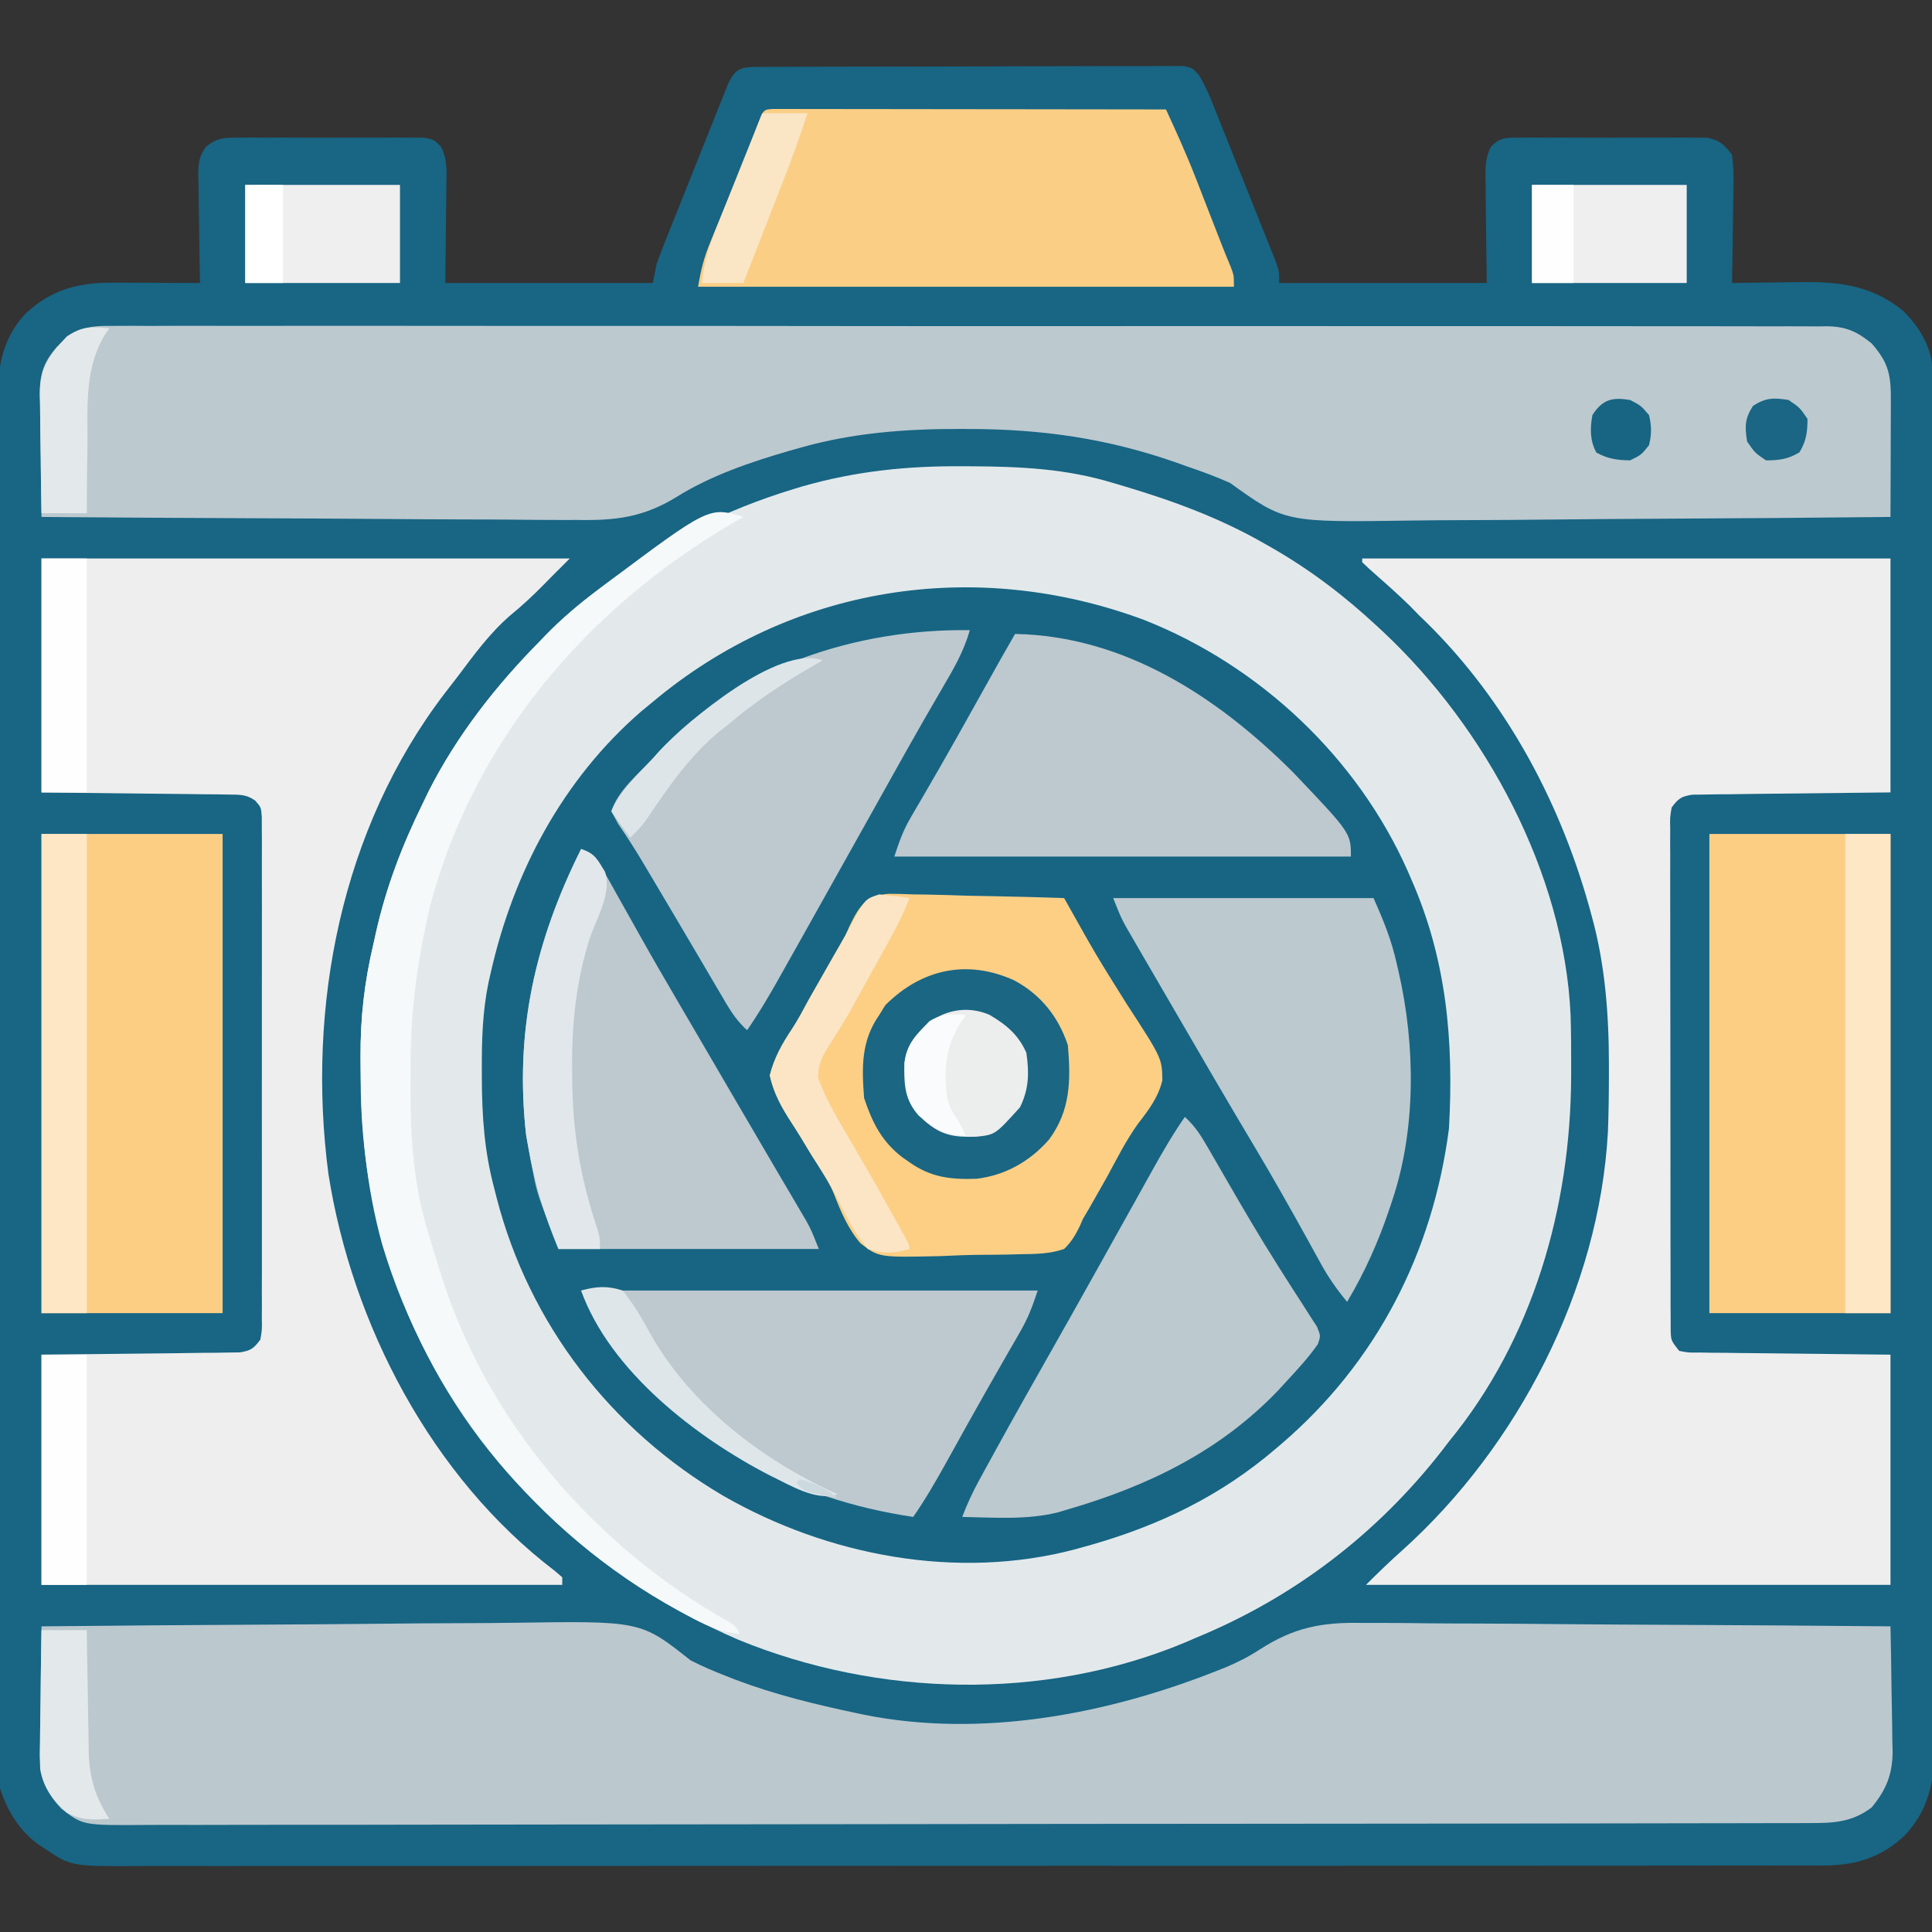 <?xml version="1.0" encoding="UTF-8"?>
<svg version="1.1" xmlns="http://www.w3.org/2000/svg" width="512" height="512">
<rect width="100%" height="100%" fill="#333333" stroke="none"/>
<path d="M0 0 C1.008 -0.009 2.016 -0.017 3.055 -0.026 C4.72 -0.024 4.72 -0.024 6.419 -0.023 C8.168 -0.033 8.168 -0.033 9.952 -0.043 C13.823 -0.063 17.693 -0.066 21.564 -0.069 C23.567 -0.073 25.571 -0.078 27.574 -0.083 C33.876 -0.1 40.178 -0.105 46.48 -0.103 C52.985 -0.102 59.49 -0.123 65.995 -0.155 C71.576 -0.181 77.158 -0.192 82.739 -0.19 C86.074 -0.19 89.409 -0.197 92.744 -0.217 C96.463 -0.236 100.181 -0.231 103.9 -0.218 C105.008 -0.23 106.116 -0.241 107.258 -0.252 C108.774 -0.24 108.774 -0.24 110.321 -0.227 C111.201 -0.228 112.08 -0.229 112.986 -0.23 C115.224 0.267 115.224 0.267 116.96 2.151 C118.344 4.469 119.396 6.757 120.401 9.264 C120.801 10.255 121.201 11.246 121.613 12.267 C122.035 13.331 122.457 14.394 122.892 15.49 C123.551 17.136 123.551 17.136 124.224 18.814 C125.151 21.131 126.074 23.448 126.995 25.767 C128.409 29.323 129.834 32.875 131.261 36.426 C132.16 38.676 133.057 40.927 133.954 43.178 C134.383 44.243 134.811 45.309 135.252 46.407 C135.642 47.395 136.033 48.383 136.436 49.4 C136.955 50.705 136.955 50.705 137.485 52.035 C138.224 54.267 138.224 54.267 138.224 57.267 C156.374 57.267 174.524 57.267 193.224 57.267 C193.105 46.258 193.105 46.258 192.954 35.249 C192.945 33.864 192.937 32.48 192.931 31.096 C192.908 30.025 192.908 30.025 192.885 28.933 C192.883 25.968 192.983 23.718 194.395 21.076 C196.891 18.608 198.351 18.761 201.825 18.75 C202.973 18.737 204.121 18.725 205.304 18.712 C206.545 18.72 207.786 18.728 209.064 18.736 C210.974 18.73 210.974 18.73 212.923 18.725 C215.62 18.722 218.315 18.727 221.011 18.746 C224.462 18.769 227.913 18.756 231.364 18.732 C234.66 18.714 237.956 18.726 241.251 18.736 C242.49 18.728 243.729 18.72 245.005 18.712 C246.156 18.724 247.307 18.737 248.493 18.75 C249.506 18.753 250.518 18.756 251.561 18.759 C254.959 19.408 256.148 20.544 258.224 23.267 C258.573 26.018 258.693 28.356 258.615 31.096 C258.609 31.845 258.603 32.594 258.597 33.365 C258.575 35.75 258.525 38.133 258.474 40.517 C258.454 42.137 258.436 43.757 258.419 45.377 C258.375 49.341 258.306 53.304 258.224 57.267 C259.086 57.252 259.947 57.236 260.835 57.22 C264.072 57.168 267.309 57.131 270.547 57.103 C271.941 57.088 273.334 57.067 274.728 57.041 C285.737 56.84 294.602 57.469 303.431 64.517 C307.704 68.688 311.072 74.002 311.354 80.059 C311.356 81.203 311.359 82.348 311.361 83.528 C311.364 84.168 311.366 84.808 311.369 85.468 C311.377 87.628 311.377 89.789 311.378 91.949 C311.382 93.508 311.386 95.067 311.391 96.625 C311.403 100.921 311.409 105.216 311.413 109.511 C311.419 114.139 311.431 118.767 311.442 123.395 C311.466 134.578 311.481 145.761 311.494 156.944 C311.497 160.103 311.501 163.261 311.505 166.419 C311.531 186.027 311.553 205.634 311.565 225.242 C311.568 229.785 311.571 234.328 311.574 238.871 C311.575 240 311.576 241.129 311.576 242.292 C311.589 260.582 311.622 278.872 311.664 297.163 C311.706 315.937 311.73 334.711 311.735 353.485 C311.739 364.028 311.75 374.57 311.783 385.113 C311.811 394.092 311.822 403.07 311.811 412.049 C311.806 416.63 311.809 421.21 311.833 425.79 C311.856 429.987 311.855 434.183 311.836 438.38 C311.833 439.895 311.839 441.41 311.854 442.925 C311.945 452.725 311.151 460.899 304.263 468.404 C297.814 474.676 290.697 476.729 281.925 476.648 C281.125 476.652 280.324 476.657 279.5 476.662 C276.826 476.674 274.153 476.664 271.48 476.655 C269.54 476.659 267.601 476.665 265.662 476.671 C260.339 476.686 255.016 476.682 249.692 476.674 C243.949 476.67 238.206 476.682 232.463 476.692 C221.214 476.709 209.965 476.71 198.716 476.705 C189.574 476.701 180.432 476.702 171.29 476.708 C169.989 476.709 168.688 476.709 167.348 476.71 C164.706 476.712 162.064 476.713 159.421 476.715 C141.678 476.725 123.935 476.729 106.192 476.721 C105.498 476.721 104.805 476.72 104.09 476.72 C98.457 476.718 92.824 476.715 87.191 476.712 C65.217 476.702 43.243 476.711 21.269 476.734 C-3.424 476.76 -28.116 476.773 -52.809 476.766 C-65.882 476.762 -78.954 476.765 -92.027 476.782 C-103.155 476.797 -114.283 476.797 -125.41 476.78 C-131.088 476.771 -136.766 476.769 -142.444 476.785 C-147.642 476.798 -152.84 476.794 -158.038 476.774 C-159.918 476.771 -161.799 476.774 -163.679 476.784 C-181.857 476.878 -181.857 476.878 -188.776 472.267 C-189.714 471.656 -189.714 471.656 -190.67 471.033 C-195.828 467.169 -198.714 462.327 -200.776 456.267 C-201.478 451.087 -201.453 445.958 -201.411 440.744 C-201.417 439.179 -201.425 437.614 -201.435 436.049 C-201.455 431.77 -201.445 427.491 -201.43 423.212 C-201.418 418.588 -201.436 413.965 -201.45 409.342 C-201.472 400.294 -201.467 391.245 -201.452 382.197 C-201.441 374.841 -201.44 367.486 -201.445 360.131 C-201.446 359.083 -201.447 358.036 -201.447 356.956 C-201.449 354.828 -201.451 352.7 -201.452 350.571 C-201.467 330.623 -201.45 310.675 -201.423 290.726 C-201.401 273.617 -201.405 256.508 -201.428 239.399 C-201.455 219.521 -201.465 199.643 -201.45 179.765 C-201.448 177.645 -201.447 175.524 -201.445 173.404 C-201.444 172.361 -201.444 171.317 -201.443 170.242 C-201.438 162.898 -201.446 155.553 -201.457 148.208 C-201.471 139.255 -201.468 130.302 -201.441 121.349 C-201.428 116.783 -201.423 112.217 -201.439 107.65 C-201.454 103.467 -201.446 99.284 -201.419 95.1 C-201.414 93.59 -201.417 92.08 -201.429 90.57 C-201.5 81.011 -200.824 72.669 -194.003 65.37 C-187.044 58.93 -180.018 57.13 -170.725 57.17 C-170.066 57.171 -169.408 57.173 -168.729 57.174 C-166.64 57.18 -164.552 57.192 -162.463 57.205 C-161.041 57.21 -159.618 57.215 -158.196 57.219 C-154.723 57.23 -151.249 57.247 -147.776 57.267 C-147.797 56.258 -147.818 55.249 -147.839 54.21 C-147.912 50.46 -147.958 46.711 -147.996 42.961 C-148.016 41.339 -148.043 39.717 -148.078 38.096 C-148.126 35.762 -148.149 33.429 -148.167 31.096 C-148.187 30.372 -148.208 29.649 -148.229 28.904 C-148.231 25.651 -148.106 23.701 -146.106 21.076 C-143.203 18.823 -141.691 18.761 -138.045 18.75 C-136.318 18.731 -136.318 18.731 -134.557 18.712 C-133.318 18.72 -132.079 18.728 -130.803 18.736 C-128.891 18.73 -128.891 18.73 -126.941 18.725 C-124.246 18.722 -121.553 18.727 -118.859 18.746 C-115.406 18.769 -111.955 18.756 -108.502 18.732 C-105.207 18.714 -101.911 18.726 -98.616 18.736 C-97.375 18.728 -96.135 18.72 -94.856 18.712 C-93.134 18.731 -93.134 18.731 -91.377 18.75 C-90.366 18.753 -89.354 18.756 -88.312 18.759 C-85.776 19.267 -85.776 19.267 -83.947 21.076 C-82.208 24.33 -82.406 27.501 -82.483 31.096 C-82.486 31.76 -82.489 32.424 -82.492 33.109 C-82.508 35.578 -82.55 38.048 -82.588 40.517 C-82.65 46.045 -82.712 51.572 -82.776 57.267 C-64.626 57.267 -46.476 57.267 -27.776 57.267 C-27.446 55.617 -27.116 53.967 -26.776 52.267 C-26.176 50.545 -25.533 48.836 -24.858 47.142 C-24.464 46.147 -24.07 45.153 -23.665 44.129 C-23.239 43.067 -22.813 42.006 -22.374 40.912 C-21.936 39.814 -21.498 38.716 -21.047 37.585 C-20.122 35.268 -19.195 32.953 -18.265 30.638 C-16.841 27.085 -15.426 23.529 -14.012 19.973 C-13.113 17.723 -12.212 15.474 -11.311 13.224 C-10.887 12.157 -10.463 11.089 -10.026 9.989 C-9.431 8.512 -9.431 8.512 -8.823 7.005 C-8.301 5.702 -8.301 5.702 -7.769 4.372 C-5.856 0.317 -4.237 0.016 0 0 Z " fill="#186584" transform="translate(200.776,17.733)"/>
<path d="M0 0 C1.85 0.007 1.85 0.007 3.737 0.015 C33.983 0.402 62.629 11.361 85.375 31.312 C86.204 31.997 87.033 32.681 87.887 33.387 C110.931 52.958 125.933 83.487 129.375 113.312 C129.66 118.233 129.708 123.135 129.688 128.062 C129.686 128.721 129.685 129.379 129.684 130.057 C129.649 140.169 129.01 149.542 126.375 159.312 C126.166 160.139 125.958 160.966 125.743 161.818 C116.859 196.14 94.839 222.897 65.062 241.367 C57.511 245.8 49.59 248.867 41.312 251.688 C40.344 252.021 39.376 252.355 38.378 252.699 C14.557 260.46 -13.827 259.905 -37.625 252.312 C-38.314 252.093 -39.003 251.874 -39.713 251.648 C-55.055 246.543 -69.649 238.118 -81.625 227.312 C-82.45 226.618 -83.275 225.923 -84.125 225.207 C-106.52 205.996 -120.66 179.215 -125.625 150.312 C-125.814 149.276 -126.004 148.24 -126.199 147.172 C-128.814 123.469 -126.68 99.135 -116.625 77.312 C-116.359 76.71 -116.093 76.107 -115.818 75.485 C-110.843 64.295 -104.375 54.765 -96.625 45.312 C-95.962 44.493 -95.962 44.493 -95.286 43.657 C-72.403 15.748 -35.752 -0.169 0 0 Z " fill="#176583" transform="translate(254.625,155.688)"/>
<path d="M0 0 C1.289 0.006 1.289 0.006 2.604 0.011 C15.386 0.09 27.456 0.667 39.75 4.438 C41.172 4.856 41.172 4.856 42.624 5.283 C55.603 9.155 67.984 13.696 79.75 20.438 C80.739 20.998 80.739 20.998 81.747 21.569 C92.037 27.479 101.074 34.358 109.75 42.438 C110.281 42.93 110.812 43.423 111.359 43.93 C138.48 69.364 159.304 107.909 160.974 145.503 C161.116 150.085 161.138 154.666 161.125 159.25 C161.124 160.067 161.123 160.883 161.121 161.725 C160.983 196.335 151.057 231.265 128.75 258.438 C128.103 259.283 127.456 260.129 126.789 261 C109.573 283.016 87.59 299.798 61.75 310.438 C60.074 311.159 60.074 311.159 58.363 311.895 C21.209 327.258 -22.486 326.155 -59.49 311.027 C-78.659 302.764 -95.115 291.78 -110.25 277.438 C-111.145 276.596 -112.039 275.754 -112.961 274.887 C-142.164 246.625 -158.95 206.503 -159.638 166.043 C-159.664 163.653 -159.678 161.264 -159.688 158.875 C-159.694 158.119 -159.7 157.363 -159.706 156.584 C-159.761 146.136 -158.677 136.637 -156.25 126.438 C-156.057 125.559 -155.863 124.681 -155.664 123.777 C-152.953 111.636 -148.727 100.585 -143.25 89.438 C-142.434 87.746 -142.434 87.746 -141.602 86.02 C-134.051 71.195 -123.892 58.235 -112.25 46.438 C-111.713 45.878 -111.177 45.319 -110.624 44.743 C-106.411 40.411 -101.945 36.639 -97.125 33 C-96.377 32.435 -95.629 31.87 -94.859 31.288 C-79.647 19.928 -63.191 11.594 -45 6.062 C-44.258 5.836 -43.516 5.61 -42.752 5.376 C-28.456 1.279 -14.794 -0.115 0 0 Z M-82.25 62.438 C-83.245 63.256 -84.24 64.075 -85.266 64.918 C-106.157 82.993 -119.252 107.72 -125.25 134.438 C-125.429 135.224 -125.608 136.011 -125.792 136.822 C-127.399 144.598 -127.596 152.202 -127.562 160.125 C-127.561 160.786 -127.56 161.446 -127.559 162.127 C-127.524 172.258 -126.89 181.648 -124.25 191.438 C-124.041 192.264 -123.833 193.091 -123.618 193.943 C-114.956 227.409 -93.29 255.342 -63.614 272.821 C-35.977 288.708 -1.665 295.302 29.661 287.024 C30.35 286.83 31.04 286.637 31.75 286.438 C32.56 286.212 33.371 285.986 34.206 285.753 C52.388 280.518 68.348 272.748 82.75 260.438 C83.521 259.784 83.521 259.784 84.308 259.117 C109.595 237.456 124.518 208.293 128.75 175.438 C130.019 152.263 128.145 130.816 118.75 109.438 C118.467 108.783 118.183 108.129 117.892 107.455 C104.558 77.252 78.586 52.797 47.886 40.703 C2.98 24.029 -45.603 31.699 -82.25 62.438 Z " fill="#E3E9EB" transform="translate(255.25,123.562)"/>
<path d="M0 0 C20.063 -0.211 40.126 -0.369 60.191 -0.466 C69.508 -0.513 78.825 -0.576 88.143 -0.679 C96.27 -0.769 104.397 -0.827 112.525 -0.847 C116.824 -0.858 121.12 -0.886 125.418 -0.952 C158.822 -1.445 158.822 -1.445 172 9 C175.098 10.598 178.253 11.925 181.5 13.188 C182.724 13.669 182.724 13.669 183.973 14.161 C194.374 18.095 205.134 20.708 216 23 C216.694 23.147 217.387 23.294 218.102 23.445 C249.29 29.671 282.76 23.233 311.875 11.625 C312.8 11.26 312.8 11.26 313.744 10.887 C317.014 9.515 319.954 8.03 322.931 6.077 C331.921 0.301 339.265 -1.131 349.91 -0.908 C351.449 -0.906 352.988 -0.907 354.527 -0.912 C358.659 -0.914 362.789 -0.867 366.92 -0.811 C371.255 -0.761 375.59 -0.756 379.925 -0.747 C388.113 -0.722 396.3 -0.657 404.488 -0.576 C413.818 -0.486 423.148 -0.443 432.479 -0.403 C451.653 -0.319 470.826 -0.179 490 0 C490.124 5.55 490.215 11.099 490.275 16.65 C490.3 18.536 490.334 20.421 490.377 22.307 C490.438 25.028 490.466 27.747 490.488 30.469 C490.514 31.302 490.54 32.136 490.566 32.995 C490.569 39.141 488.929 43.25 485 48 C479.709 52.001 474.734 52.148 468.284 52.137 C467.105 52.141 467.105 52.141 465.903 52.145 C463.255 52.153 460.606 52.153 457.958 52.154 C456.046 52.158 454.134 52.162 452.223 52.167 C446.957 52.179 441.691 52.185 436.425 52.189 C430.751 52.195 425.076 52.207 419.402 52.218 C405.694 52.242 391.985 52.257 378.277 52.27 C374.406 52.273 370.536 52.277 366.665 52.281 C342.641 52.307 318.616 52.329 294.592 52.341 C289.026 52.344 283.461 52.347 277.896 52.35 C276.858 52.351 276.858 52.351 275.8 52.351 C253.378 52.363 230.956 52.394 208.534 52.436 C184.83 52.48 161.125 52.506 137.421 52.511 C124.499 52.515 111.577 52.526 98.654 52.559 C87.652 52.587 76.65 52.598 65.647 52.587 C60.032 52.582 54.417 52.585 48.802 52.609 C43.662 52.632 38.523 52.631 33.384 52.612 C31.523 52.609 29.663 52.615 27.803 52.63 C11.008 52.757 11.008 52.757 5.34 48.387 C0.835 43.722 -0.456 39.543 -0.453 33.108 C-0.433 32.269 -0.412 31.431 -0.391 30.566 C-0.385 29.688 -0.379 28.811 -0.373 27.906 C-0.351 25.124 -0.301 22.344 -0.25 19.562 C-0.23 17.667 -0.212 15.772 -0.195 13.877 C-0.151 9.251 -0.082 4.626 0 0 Z " fill="#BBC8CE" transform="translate(11,431)"/>
<path d="M0 0 C0.797 -0.007 1.594 -0.014 2.415 -0.021 C5.091 -0.038 7.765 -0.02 10.44 -0.002 C12.376 -0.007 14.311 -0.014 16.246 -0.023 C21.569 -0.042 26.891 -0.03 32.213 -0.013 C37.951 0.001 43.69 -0.015 49.428 -0.026 C60.671 -0.045 71.914 -0.036 83.156 -0.018 C92.292 -0.004 101.427 -0 110.563 -0.004 C111.862 -0.004 113.161 -0.005 114.5 -0.005 C117.138 -0.006 119.777 -0.007 122.416 -0.008 C146.468 -0.017 170.52 0.001 194.572 0.032 C216.532 0.06 238.492 0.065 260.452 0.05 C266.076 0.046 271.699 0.042 277.322 0.039 C278.014 0.038 278.707 0.038 279.42 0.037 C297.765 0.026 316.111 0.034 334.457 0.047 C337.086 0.049 339.716 0.05 342.345 0.052 C343.639 0.053 344.932 0.054 346.265 0.055 C355.392 0.061 364.519 0.057 373.646 0.051 C384.765 0.043 395.884 0.05 407.004 0.075 C412.679 0.087 418.355 0.093 424.03 0.082 C429.223 0.072 434.415 0.081 439.607 0.104 C441.489 0.109 443.37 0.107 445.252 0.098 C447.804 0.087 450.355 0.101 452.908 0.12 C453.643 0.111 454.378 0.102 455.135 0.093 C460.199 0.169 463.04 1.467 466.954 4.626 C471.7 10.014 472.095 13.325 472.052 20.353 C472.049 21.647 472.049 21.647 472.047 22.968 C472.042 25.729 472.029 28.49 472.016 31.251 C472.011 33.121 472.007 34.991 472.003 36.861 C471.992 41.449 471.974 46.038 471.954 50.626 C451.647 50.837 431.341 50.996 411.033 51.093 C401.602 51.139 392.172 51.202 382.741 51.305 C374.514 51.396 366.288 51.453 358.061 51.473 C353.711 51.485 349.362 51.512 345.012 51.578 C311.484 52.068 311.484 52.068 296.954 41.626 C293.23 39.94 289.446 38.571 285.579 37.251 C284.258 36.778 284.258 36.778 282.911 36.294 C264.608 29.836 247.121 27.342 227.829 27.314 C227.067 27.31 226.305 27.307 225.52 27.303 C211.125 27.267 197.062 28.303 183.141 32.251 C182.22 32.509 181.298 32.766 180.349 33.031 C170.07 36.012 159.325 39.621 150.218 45.347 C141.412 50.733 134.126 51.604 123.974 51.421 C122.416 51.419 120.857 51.42 119.299 51.424 C115.109 51.426 110.92 51.385 106.731 51.336 C102.338 51.292 97.944 51.288 93.55 51.28 C85.249 51.258 76.948 51.201 68.647 51.131 C59.189 51.052 49.731 51.014 40.272 50.979 C20.832 50.906 1.393 50.783 -18.046 50.626 C-18.145 45.182 -18.218 39.738 -18.266 34.293 C-18.286 32.443 -18.313 30.592 -18.348 28.742 C-18.397 26.075 -18.419 23.41 -18.437 20.744 C-18.457 19.921 -18.478 19.099 -18.499 18.252 C-18.501 12.873 -17.667 9.851 -14.046 5.626 C-9.505 1.106 -6.466 -0.106 0 0 Z " fill="#BCC9CF" transform="translate(29.046,86.374)"/>
<path d="M0 0 C46.2 0 92.4 0 140 0 C140 20.46 140 40.92 140 62 C112.688 62.312 112.688 62.312 104.069 62.388 C101.821 62.42 99.572 62.454 97.324 62.488 C96.152 62.495 94.98 62.501 93.772 62.507 C92.656 62.527 91.54 62.547 90.389 62.568 C89.419 62.579 88.449 62.59 87.449 62.601 C84.484 63.084 83.783 63.617 82 66 C81.55 68.647 81.55 68.647 81.626 71.693 C81.619 72.88 81.612 74.066 81.605 75.288 C81.612 76.591 81.62 77.894 81.628 79.236 C81.625 80.621 81.622 82.006 81.617 83.39 C81.607 87.153 81.617 90.915 81.63 94.677 C81.641 98.612 81.637 102.546 81.635 106.481 C81.634 113.088 81.645 119.696 81.664 126.303 C81.685 133.946 81.688 141.589 81.682 149.232 C81.677 156.58 81.682 163.927 81.693 171.275 C81.698 174.404 81.699 177.533 81.697 180.662 C81.695 184.346 81.703 188.029 81.719 191.713 C81.725 193.713 81.722 195.712 81.718 197.712 C81.725 198.898 81.732 200.084 81.739 201.307 C81.741 202.34 81.743 203.373 81.746 204.437 C81.821 207.241 81.821 207.241 84 210 C86.46 210.477 86.46 210.477 89.368 210.432 C90.504 210.452 91.641 210.472 92.812 210.493 C94.011 210.499 95.21 210.505 96.445 210.512 C97.544 210.528 98.643 210.545 99.775 210.562 C103.892 210.62 108.008 210.652 112.125 210.688 C121.324 210.791 130.523 210.894 140 211 C140 231.13 140 251.26 140 272 C94.13 272 48.26 272 1 272 C4.126 268.874 7.214 265.887 10.503 262.955 C41.282 235.34 62.854 193.543 65.109 151.984 C65.319 146.823 65.371 141.665 65.375 136.5 C65.377 135.796 65.379 135.092 65.381 134.366 C65.377 120.923 64.388 107.497 60.75 94.5 C60.534 93.709 60.318 92.919 60.095 92.104 C51.941 63.096 36.964 35.796 15 15 C14.196 14.175 13.391 13.35 12.562 12.5 C9.154 9.174 5.584 6.04 2.012 2.891 C1.348 2.267 0.684 1.643 0 1 C0 0.67 0 0.34 0 0 Z " fill="#EEEEEE" transform="translate(361,148)"/>
<path d="M0 0 C46.2 0 92.4 0 140 0 C137.525 2.475 137.525 2.475 135 5 C134.426 5.585 133.853 6.17 133.262 6.773 C130.37 9.716 127.453 12.462 124.25 15.062 C118.787 19.774 114.601 25.557 110.286 31.297 C109.164 32.783 108.019 34.253 106.871 35.719 C79.428 71.644 70.224 118.754 76.026 163.025 C82.273 203.021 103.454 243.504 136.016 268.293 C136.67 268.856 137.325 269.42 138 270 C138 270.66 138 271.32 138 272 C92.46 272 46.92 272 0 272 C0 251.87 0 231.74 0 211 C27.312 210.688 27.312 210.688 35.931 210.612 C38.179 210.58 40.428 210.546 42.676 210.512 C43.848 210.505 45.02 210.499 46.228 210.493 C47.344 210.473 48.46 210.453 49.611 210.432 C50.581 210.421 51.551 210.41 52.551 210.399 C55.516 209.916 56.216 209.382 58 207 C58.453 204.353 58.453 204.353 58.381 201.307 C58.389 200.12 58.398 198.934 58.407 197.712 C58.401 196.409 58.394 195.106 58.388 193.764 C58.392 192.379 58.398 190.994 58.404 189.61 C58.418 185.847 58.412 182.085 58.403 178.323 C58.395 174.388 58.402 170.454 58.407 166.519 C58.413 159.912 58.405 153.304 58.391 146.697 C58.375 139.054 58.38 131.411 58.397 123.768 C58.41 117.21 58.412 110.652 58.404 104.094 C58.4 100.175 58.399 96.257 58.409 92.338 C58.418 88.654 58.412 84.971 58.394 81.287 C58.388 79.287 58.397 77.288 58.407 75.288 C58.394 73.509 58.394 73.509 58.381 71.693 C58.38 70.66 58.379 69.627 58.378 68.563 C58.203 65.968 58.203 65.968 56.629 64.169 C54.28 62.483 52.483 62.6 49.611 62.568 C47.936 62.538 47.936 62.538 46.228 62.507 C45.056 62.501 43.884 62.495 42.676 62.488 C41.598 62.472 40.519 62.455 39.409 62.438 C35.377 62.38 31.345 62.348 27.312 62.312 C18.299 62.209 9.286 62.106 0 62 C0 41.54 0 21.08 0 0 Z " fill="#EEEEEE" transform="translate(11,148)"/>
<path d="M0 0 C2.169 0.002 4.339 0.058 6.506 0.159 C7.652 0.173 8.798 0.187 9.978 0.202 C13.628 0.257 17.272 0.383 20.92 0.51 C23.398 0.56 25.876 0.606 28.354 0.647 C34.42 0.757 40.482 0.924 46.545 1.135 C47.026 1.989 47.026 1.989 47.516 2.86 C54.972 16.167 54.972 16.167 63.061 29.092 C72.492 43.584 72.492 43.584 72.58 49.427 C71.532 53.918 68.929 57.316 66.15 60.914 C62.932 65.369 60.487 70.318 57.858 75.135 C56.777 77.055 55.69 78.972 54.596 80.885 C54.129 81.705 53.661 82.525 53.179 83.37 C52.371 84.739 52.371 84.739 51.545 86.135 C51.249 86.815 50.952 87.494 50.647 88.194 C49.481 90.567 48.434 92.277 46.545 94.135 C42.739 95.43 39.03 95.47 35.034 95.514 C33.91 95.543 32.787 95.572 31.629 95.602 C29.254 95.647 26.877 95.67 24.501 95.673 C20.88 95.698 17.281 95.855 13.665 96.02 C-2.535 96.378 -2.535 96.378 -7.423 92.623 C-10.767 88.689 -12.648 84.186 -14.498 79.411 C-15.983 75.877 -18.071 72.812 -20.177 69.624 C-21.274 67.834 -22.352 66.034 -23.429 64.232 C-24.165 63.025 -24.922 61.83 -25.696 60.648 C-28.314 56.628 -30.405 52.878 -31.455 48.135 C-30.282 43.462 -28.174 39.748 -25.536 35.786 C-23.911 33.306 -22.543 30.697 -21.138 28.088 C-20.06 26.185 -18.978 24.284 -17.892 22.385 C-17.354 21.435 -16.816 20.485 -16.261 19.506 C-14.671 16.708 -13.076 13.915 -11.455 11.135 C-10.903 9.88 -10.903 9.88 -10.34 8.599 C-7.77 3.317 -6.089 0.55 0 0 Z " fill="#FCCF85" transform="translate(235.455,236.865)"/>
<path d="M0 0 C15.84 0 31.68 0 48 0 C48 41.91 48 83.82 48 127 C32.16 127 16.32 127 0 127 C0 85.09 0 43.18 0 0 Z " fill="#FCCE84" transform="translate(453,221)"/>
<path d="M0 0 C15.84 0 31.68 0 48 0 C48 41.91 48 83.82 48 127 C32.16 127 16.32 127 0 127 C0 85.09 0 43.18 0 0 Z " fill="#FCCE84" transform="translate(11,221)"/>
<path d="M0 0 C1.171 0.001 1.171 0.001 2.366 0.003 C3.706 0.001 3.706 0.001 5.073 -0.001 C6.554 0.004 6.554 0.004 8.066 0.01 C9.1 0.009 10.134 0.009 11.199 0.009 C14.635 0.01 18.071 0.018 21.507 0.025 C23.882 0.027 26.257 0.029 28.632 0.03 C34.897 0.034 41.163 0.043 47.428 0.054 C53.815 0.065 60.203 0.069 66.591 0.074 C79.134 0.085 91.678 0.102 104.222 0.123 C106.966 6.083 109.665 12.032 112.046 18.146 C112.517 19.352 112.988 20.557 113.473 21.799 C113.947 23.02 114.421 24.24 114.909 25.498 C115.399 26.755 115.889 28.011 116.38 29.268 C117.276 31.564 118.171 33.862 119.064 36.16 C119.806 38.059 120.574 39.949 121.373 41.825 C122.222 44.123 122.222 44.123 122.222 47.123 C75.362 47.123 28.502 47.123 -19.778 47.123 C-19.002 42.462 -18.216 39.325 -16.45 35.088 C-15.98 33.948 -15.509 32.808 -15.025 31.633 C-14.284 29.865 -14.284 29.865 -13.528 28.061 C-12.564 25.737 -11.6 23.413 -10.638 21.088 C-10.164 19.946 -9.69 18.803 -9.202 17.626 C-7.311 12.972 -5.531 8.28 -3.768 3.574 C-2.392 0.165 -2.392 0.165 0 0 Z " fill="#FACE85" transform="translate(204.778,28.877)"/>
<path d="M0 0 C22.77 0 45.54 0 69 0 C71.709 6.095 73.799 11.208 75.188 17.562 C75.434 18.617 75.434 18.617 75.686 19.693 C80.083 39.045 80.32 61.1 74 80 C73.775 80.683 73.55 81.367 73.318 82.071 C70.38 90.86 66.766 99.024 62 107 C59.29 103.747 57.038 100.528 55.004 96.816 C54.176 95.319 54.176 95.319 53.332 93.791 C52.748 92.725 52.164 91.66 51.562 90.562 C46.98 82.289 42.335 74.066 37.5 65.938 C36.969 65.045 36.439 64.153 35.892 63.234 C34.811 61.415 33.729 59.597 32.647 57.779 C28.006 49.951 23.439 42.079 18.866 34.21 C17.563 31.969 16.259 29.729 14.954 27.489 C13.218 24.509 11.486 21.528 9.756 18.545 C8.772 16.85 7.785 15.157 6.797 13.464 C6.199 12.43 5.601 11.397 4.984 10.332 C4.456 9.422 3.927 8.511 3.382 7.573 C2 5 2 5 0 0 Z " fill="#BCC9CF" transform="translate(295,238)"/>
<path d="M0 0 C3.942 1.314 4.301 2.789 6.301 6.379 C6.941 7.516 7.581 8.652 8.241 9.823 C8.578 10.432 8.915 11.041 9.263 11.668 C10.685 14.234 12.126 16.788 13.566 19.344 C14.304 20.654 15.041 21.966 15.777 23.277 C19.161 29.307 22.629 35.285 26.125 41.25 C26.694 42.223 27.263 43.195 27.849 44.198 C28.993 46.153 30.137 48.109 31.282 50.064 C34.77 56.025 38.247 61.992 41.724 67.959 C44.78 73.202 47.844 78.439 50.922 83.668 C51.563 84.759 52.203 85.85 52.863 86.975 C54.092 89.067 55.324 91.159 56.559 93.248 C57.388 94.662 57.388 94.662 58.234 96.105 C58.721 96.932 59.208 97.759 59.71 98.61 C61 101 61 101 63 106 C40.23 106 17.46 106 -6 106 C-11.635 91.348 -11.635 91.348 -12.75 85.625 C-12.972 84.524 -13.193 83.423 -13.422 82.289 C-13.613 81.204 -13.803 80.118 -14 79 C-14.28 77.436 -14.28 77.436 -14.566 75.84 C-17.674 48.315 -12.196 24.453 0 0 Z " fill="#BDC9CF" transform="translate(154,225)"/>
<path d="M0 0 C-1.567 5.64 -4.312 10.304 -7.25 15.312 C-8.342 17.199 -9.433 19.085 -10.523 20.973 C-11.094 21.959 -11.665 22.945 -12.253 23.961 C-15.169 29.034 -18.022 34.142 -20.875 39.25 C-21.75 40.816 -21.75 40.816 -22.643 42.413 C-23.834 44.542 -25.024 46.672 -26.213 48.802 C-31.467 58.206 -36.73 67.605 -42 77 C-42.598 78.068 -43.197 79.135 -43.813 80.235 C-45.581 83.387 -47.352 86.538 -49.125 89.688 C-49.657 90.638 -50.19 91.588 -50.739 92.567 C-53.334 97.171 -55.988 101.655 -59 106 C-62.154 103.264 -64.055 99.796 -66.133 96.234 C-66.529 95.564 -66.925 94.893 -67.333 94.203 C-68.601 92.054 -69.863 89.902 -71.125 87.75 C-71.95 86.349 -72.776 84.948 -73.602 83.547 C-74.836 81.453 -76.071 79.359 -77.304 77.264 C-80.16 72.416 -83.03 67.576 -85.918 62.746 C-86.282 62.135 -86.647 61.523 -87.022 60.893 C-88.981 57.626 -91.042 54.459 -93.188 51.312 C-93.786 50.219 -94.384 49.126 -95 48 C-93.179 42.447 -87.893 38.172 -84 34 C-83.453 33.388 -82.907 32.775 -82.344 32.145 C-61.426 9.679 -29.858 -0.421 0 0 Z " fill="#BDC9CF" transform="translate(257,167)"/>
<path d="M0 0 C2.86 2.543 4.548 5.418 6.449 8.723 C6.945 9.577 6.945 9.577 7.45 10.448 C8.533 12.317 9.61 14.19 10.688 16.062 C15.254 23.975 19.85 31.851 24.75 39.562 C25.315 40.456 25.315 40.456 25.891 41.368 C27.691 44.216 29.506 47.051 31.348 49.873 C31.99 50.886 32.632 51.898 33.293 52.941 C33.866 53.825 34.438 54.709 35.028 55.619 C36 58 36 58 35.255 60.204 C32.787 63.735 29.924 66.842 27 70 C26.277 70.789 25.554 71.578 24.809 72.391 C9.357 88.58 -9.748 97.806 -31 104 C-32.35 104.402 -32.35 104.402 -33.727 104.812 C-41.914 106.838 -50.629 106.164 -59 106 C-57.734 102.705 -56.33 99.605 -54.637 96.508 C-54.169 95.65 -53.701 94.793 -53.219 93.909 C-52.461 92.531 -52.461 92.531 -51.688 91.125 C-50.891 89.671 -50.891 89.671 -50.078 88.187 C-45.241 79.386 -40.303 70.644 -35.348 61.91 C-31.898 55.827 -28.477 49.728 -25.062 43.625 C-24.489 42.6 -23.915 41.575 -23.323 40.519 C-20.257 35.041 -17.197 29.56 -14.145 24.074 C-13.513 22.942 -12.882 21.81 -12.232 20.644 C-11.025 18.479 -9.82 16.313 -8.617 14.145 C-5.912 9.296 -3.18 4.553 0 0 Z " fill="#BCC9CF" transform="translate(314,296)"/>
<path d="M0 0 C39.93 0 79.86 0 121 0 C119.615 4.155 118.554 7.089 116.453 10.738 C115.945 11.629 115.436 12.52 114.912 13.438 C114.363 14.386 113.815 15.335 113.25 16.312 C112.079 18.359 110.908 20.406 109.738 22.453 C109.128 23.519 108.518 24.584 107.889 25.682 C104.098 32.341 100.386 39.047 96.671 45.749 C93.948 50.634 91.205 55.415 88 60 C56.406 55.313 27.741 40.371 8.246 14.453 C4.895 9.781 2.148 5.371 0 0 Z " fill="#BDC9CF" transform="translate(154,342)"/>
<path d="M0 0 C29.092 0.548 53.751 16.776 73.691 36.688 C89 52.767 89 52.767 89 59 C49.07 59 9.14 59 -32 59 C-30.657 54.971 -29.715 52.193 -27.672 48.699 C-27.208 47.899 -26.745 47.099 -26.268 46.274 C-25.767 45.42 -25.266 44.567 -24.75 43.688 C-23.671 41.825 -22.593 39.962 -21.516 38.098 C-20.947 37.114 -20.377 36.131 -19.791 35.118 C-16.648 29.646 -13.576 24.135 -10.5 18.625 C-3.541 6.162 -3.541 6.162 0 0 Z " fill="#BDC9CF" transform="translate(269,168)"/>
<path d="M0 0 C-1.114 0.643 -2.228 1.286 -3.375 1.949 C-41.68 24.459 -71.492 59.531 -83 103 C-86.293 116.987 -88.187 130.446 -88.185 144.824 C-88.187 146.967 -88.206 149.11 -88.225 151.254 C-88.278 163.969 -87.445 176.699 -83.75 188.938 C-83.532 189.681 -83.315 190.424 -83.091 191.19 C-82.412 193.466 -81.71 195.733 -81 198 C-80.784 198.708 -80.567 199.415 -80.344 200.145 C-68.127 239.547 -39.564 272.77 -3.793 292.844 C-2 294 -2 294 -1 296 C-6.404 295.459 -10.373 293.551 -15.062 291 C-15.808 290.598 -16.554 290.197 -17.323 289.783 C-54.967 269.137 -83.411 233.953 -95.715 192.793 C-100.058 177.109 -101.374 161.643 -101.438 145.438 C-101.444 144.681 -101.45 143.925 -101.456 143.146 C-101.511 132.698 -100.427 123.2 -98 113 C-97.807 112.122 -97.613 111.244 -97.414 110.339 C-94.703 98.198 -90.477 87.147 -85 76 C-84.184 74.308 -84.184 74.308 -83.352 72.582 C-75.801 57.758 -65.642 44.797 -54 33 C-53.463 32.441 -52.927 31.882 -52.374 31.305 C-48.161 26.973 -43.694 23.202 -38.875 19.562 C-37.761 18.718 -37.761 18.718 -36.624 17.857 C-9.064 -2.771 -9.064 -2.771 0 0 Z " fill="#F6F9F9" transform="translate(197,137)"/>
<path d="M0 0 C7.045 3.783 11.692 9.612 14.219 17.191 C15.005 26.453 14.946 34.463 9.219 42.191 C4.178 47.957 -2.351 51.659 -9.965 52.574 C-16.869 52.814 -22.102 52.219 -27.781 48.191 C-28.408 47.756 -29.034 47.32 -29.68 46.871 C-35.145 42.651 -37.631 37.641 -39.781 31.191 C-40.416 23.006 -40.588 16.066 -35.781 9.191 C-35.245 8.325 -34.709 7.459 -34.156 6.566 C-24.529 -3.061 -12.412 -5.636 0 0 Z " fill="#1A6683" transform="translate(268.781,259.809)"/>
<path d="M0 0 C3.96 0 7.92 0 12 0 C12 41.91 12 83.82 12 127 C8.04 127 4.08 127 0 127 C0 85.09 0 43.18 0 0 Z " fill="#FEE7C5" transform="translate(489,221)"/>
<path d="M0 0 C3.96 0 7.92 0 12 0 C12 41.91 12 83.82 12 127 C8.04 127 4.08 127 0 127 C0 85.09 0 43.18 0 0 Z " fill="#FEE7C5" transform="translate(11,221)"/>
<path d="M0 0 C3.625 1.208 4.39 2.842 6.328 6.016 C8.176 11.474 4.184 18.314 2.352 23.43 C-1.318 35.05 -2.506 46.286 -2.375 58.438 C-2.369 59.45 -2.369 59.45 -2.363 60.483 C-2.265 74.651 -0.284 86.951 4.23 100.426 C5 103 5 103 5 106 C1.37 106 -2.26 106 -6 106 C-9.739 97.104 -12.327 88.519 -14 79 C-14.28 77.436 -14.28 77.436 -14.566 75.84 C-17.674 48.315 -12.196 24.453 0 0 Z " fill="#E1E7EA" transform="translate(154,225)"/>
<path d="M0 0 C13.53 0 27.06 0 41 0 C41 8.58 41 17.16 41 26 C27.47 26 13.94 26 0 26 C0 17.42 0 8.84 0 0 Z " fill="#EFEFEF" transform="translate(406,49)"/>
<path d="M0 0 C13.53 0 27.06 0 41 0 C41 8.58 41 17.16 41 26 C27.47 26 13.94 26 0 26 C0 17.42 0 8.84 0 0 Z " fill="#EFEFEF" transform="translate(65,49)"/>
<path d="M0 0 C0.951 0.116 1.903 0.232 2.883 0.352 C3.85 0.442 4.816 0.532 5.812 0.625 C6.537 0.741 7.261 0.857 8.008 0.977 C6.502 5.011 4.605 8.69 2.523 12.457 C2.185 13.07 1.847 13.683 1.499 14.314 C0.784 15.608 0.068 16.902 -0.649 18.195 C-1.728 20.139 -2.802 22.086 -3.875 24.033 C-4.575 25.3 -5.276 26.566 -5.977 27.832 C-6.488 28.761 -6.488 28.761 -7.009 29.709 C-9.056 33.399 -11.259 36.936 -13.57 40.465 C-15.38 43.504 -15.981 44.818 -16.238 48.426 C-14.43 53.579 -11.829 58.098 -9.055 62.789 C-7.874 64.829 -6.695 66.869 -5.516 68.91 C-4.63 70.432 -4.63 70.432 -3.726 71.984 C-1.161 76.412 1.336 80.878 3.82 85.352 C4.246 86.112 4.672 86.872 5.111 87.656 C8.008 92.858 8.008 92.858 8.008 93.977 C3.99 95.145 1.006 95.308 -2.992 93.977 C-6.658 89.742 -8.907 84.945 -11.399 79.957 C-12.909 77.131 -14.535 74.443 -16.248 71.74 C-17.829 69.239 -19.361 66.712 -20.892 64.181 C-21.661 62.929 -22.449 61.688 -23.254 60.46 C-25.865 56.451 -27.945 52.706 -28.992 47.977 C-27.82 43.303 -25.712 39.589 -23.074 35.627 C-21.449 33.147 -20.08 30.538 -18.676 27.93 C-17.597 26.027 -16.515 24.126 -15.43 22.227 C-14.892 21.277 -14.353 20.326 -13.799 19.348 C-12.732 17.47 -11.656 15.597 -10.57 13.73 C-9.5 11.863 -8.464 9.975 -7.461 8.071 C-3.723 1.215 -3.723 1.215 0 0 Z " fill="#FBE5C5" transform="translate(232.992,237.023)"/>
<path d="M0 0 C4.481 2.613 7.693 5.263 9.84 10.094 C10.604 15.425 10.544 19.659 8.152 24.531 C1.601 31.791 1.601 31.791 -3.332 32.332 C-9.179 32.5 -12.592 32.118 -17.16 28.094 C-21.783 22.846 -22.513 19.746 -22.441 12.855 C-21.919 7.729 -19.285 5.108 -15.598 1.781 C-10.855 -1.502 -5.337 -2.239 0 0 Z " fill="#ECEDED" transform="translate(262.16,268.906)"/>
<path d="M0 0 C3.96 0 7.92 0 12 0 C12 20.46 12 40.92 12 62 C8.04 62 4.08 62 0 62 C0 41.54 0 21.08 0 0 Z " fill="#FEFEFE" transform="translate(11,148)"/>
<path d="M0 0 C3.96 0 7.92 0 12 0 C12 20.13 12 40.26 12 61 C8.04 61 4.08 61 0 61 C0 40.87 0 20.74 0 0 Z " fill="#FEFEFE" transform="translate(11,359)"/>
<path d="M0 0 C3.96 0 7.92 0 12 0 C12.015 1.14 12.029 2.279 12.044 3.453 C12.102 7.71 12.18 11.967 12.262 16.223 C12.296 18.06 12.324 19.897 12.346 21.734 C12.38 24.386 12.433 27.036 12.488 29.688 C12.495 30.499 12.501 31.311 12.508 32.147 C12.68 38.93 14.18 44.27 18 50 C13.458 50.313 10.889 50.427 6.75 48.438 C3.092 45.196 0.447 41.746 -0.347 36.87 C-0.46 34.498 -0.451 32.159 -0.391 29.785 C-0.385 28.929 -0.379 28.074 -0.373 27.192 C-0.351 24.482 -0.301 21.773 -0.25 19.062 C-0.23 17.216 -0.212 15.369 -0.195 13.521 C-0.151 9.014 -0.082 4.507 0 0 Z " fill="#E3E8EA" transform="translate(11,432)"/>
<path d="M0 0 C-0.352 0.488 -0.703 0.977 -1.065 1.48 C-6.531 10.413 -5.782 20.003 -5.812 30.125 C-5.836 31.958 -5.861 33.792 -5.889 35.625 C-5.951 40.083 -5.984 44.541 -6 49 C-9.96 49 -13.92 49 -18 49 C-18.099 43.698 -18.172 38.397 -18.22 33.094 C-18.24 31.292 -18.267 29.49 -18.302 27.688 C-18.351 25.091 -18.373 22.495 -18.391 19.898 C-18.411 19.098 -18.432 18.298 -18.453 17.473 C-18.456 10.603 -15.997 7.088 -11.25 2.125 C-7.04 -0.627 -4.924 -0.424 0 0 Z " fill="#E3E8EA" transform="translate(29,87)"/>
<path d="M0 0 C3.96 0 7.92 0 12 0 C10.044 5.992 7.946 11.887 5.645 17.754 C5.185 18.933 5.185 18.933 4.716 20.137 C3.75 22.613 2.781 25.088 1.812 27.562 C1.151 29.256 0.491 30.949 -0.17 32.643 C-1.778 36.763 -3.388 40.882 -5 45 C-8.63 45 -12.26 45 -16 45 C-15.431 39.211 -13.803 34.376 -11.621 29.004 C-11.29 28.17 -10.958 27.337 -10.616 26.478 C-9.564 23.837 -8.501 21.2 -7.438 18.562 C-6.719 16.764 -6.001 14.965 -5.283 13.166 C-3.53 8.774 -1.768 4.386 0 0 Z " fill="#FAE5C5" transform="translate(202,30)"/>
<path d="M0 0 C4.001 -1.095 7.029 -1.305 11 0 C13.992 3.624 16.123 7.451 18.402 11.543 C29.051 30.534 48.379 45.228 68 54 C62.182 55.939 55.383 51.559 50 49 C30.539 38.969 7.667 21.389 0 0 Z " fill="#DFE6E9" transform="translate(154,342)"/>
<path d="M0 0 C-1.45 0.835 -1.45 0.835 -2.93 1.688 C-10.796 6.276 -18.059 11.065 -25 17 C-25.61 17.477 -26.219 17.954 -26.848 18.445 C-34.859 24.833 -40.82 33.466 -46.492 41.906 C-48 44 -48 44 -51 47 C-53.475 43.535 -53.475 43.535 -56 40 C-53.581 34.432 -49.09 30.383 -45 26 C-44.453 25.388 -43.907 24.775 -43.344 24.145 C-35.851 16.098 -11.652 -4.316 0 0 Z " fill="#DEE5E8" transform="translate(218,175)"/>
<path d="M0 0 C-0.541 0.748 -0.541 0.748 -1.094 1.512 C-5.424 8.212 -5.975 14.141 -5 22 C-3.802 25.488 -3.802 25.488 -2 28 C-1.333 29.333 -0.667 30.667 0 32 C-5.608 31.771 -8.345 30.384 -12.52 26.668 C-16.359 22.342 -16.428 18.292 -16.316 12.691 C-15.729 7.691 -13.069 5.097 -9.688 1.625 C-6.281 -0.435 -3.912 -0.307 0 0 Z " fill="#FAFBFC" transform="translate(256,269)"/>
<path d="M0 0 C3.63 0 7.26 0 11 0 C11 8.58 11 17.16 11 26 C7.37 26 3.74 26 0 26 C0 17.42 0 8.84 0 0 Z " fill="#FEFEFE" transform="translate(406,49)"/>
<path d="M0 0 C3.3 0 6.6 0 10 0 C10 8.58 10 17.16 10 26 C6.7 26 3.4 26 0 26 C0 17.42 0 8.84 0 0 Z " fill="#FFFFFF" transform="translate(65,49)"/>
<path d="M0 0 C3 2.062 3 2.062 5 5 C5 8.521 4.694 10.843 2.875 13.875 C-0.157 15.694 -2.479 16 -6 16 C-8.938 14 -8.938 14 -11 11 C-11.63 7.01 -11.63 4.983 -9.438 1.562 C-6.017 -0.63 -3.99 -0.63 0 0 Z " fill="#1A6684" transform="translate(474,106)"/>
<path d="M0 0 C2.875 1.5 2.875 1.5 5 4 C5.718 6.825 5.711 9.175 5 12 C2.938 14.562 2.938 14.562 0 16 C-3.468 15.94 -5.888 15.61 -8.938 13.938 C-10.692 10.738 -10.627 7.501 -10 4 C-7.302 -0.151 -4.808 -0.785 0 0 Z " fill="#176583" transform="translate(432,106)"/>
<path d="M0 0 C3.912 1.156 6.875 2.355 10 5 C8.54 4.718 7.082 4.424 5.625 4.125 C4.813 3.963 4.001 3.8 3.164 3.633 C1 3 1 3 -1 1 C-0.67 0.67 -0.34 0.34 0 0 Z " fill="#CCD9DE" transform="translate(212,392)"/>
</svg>
